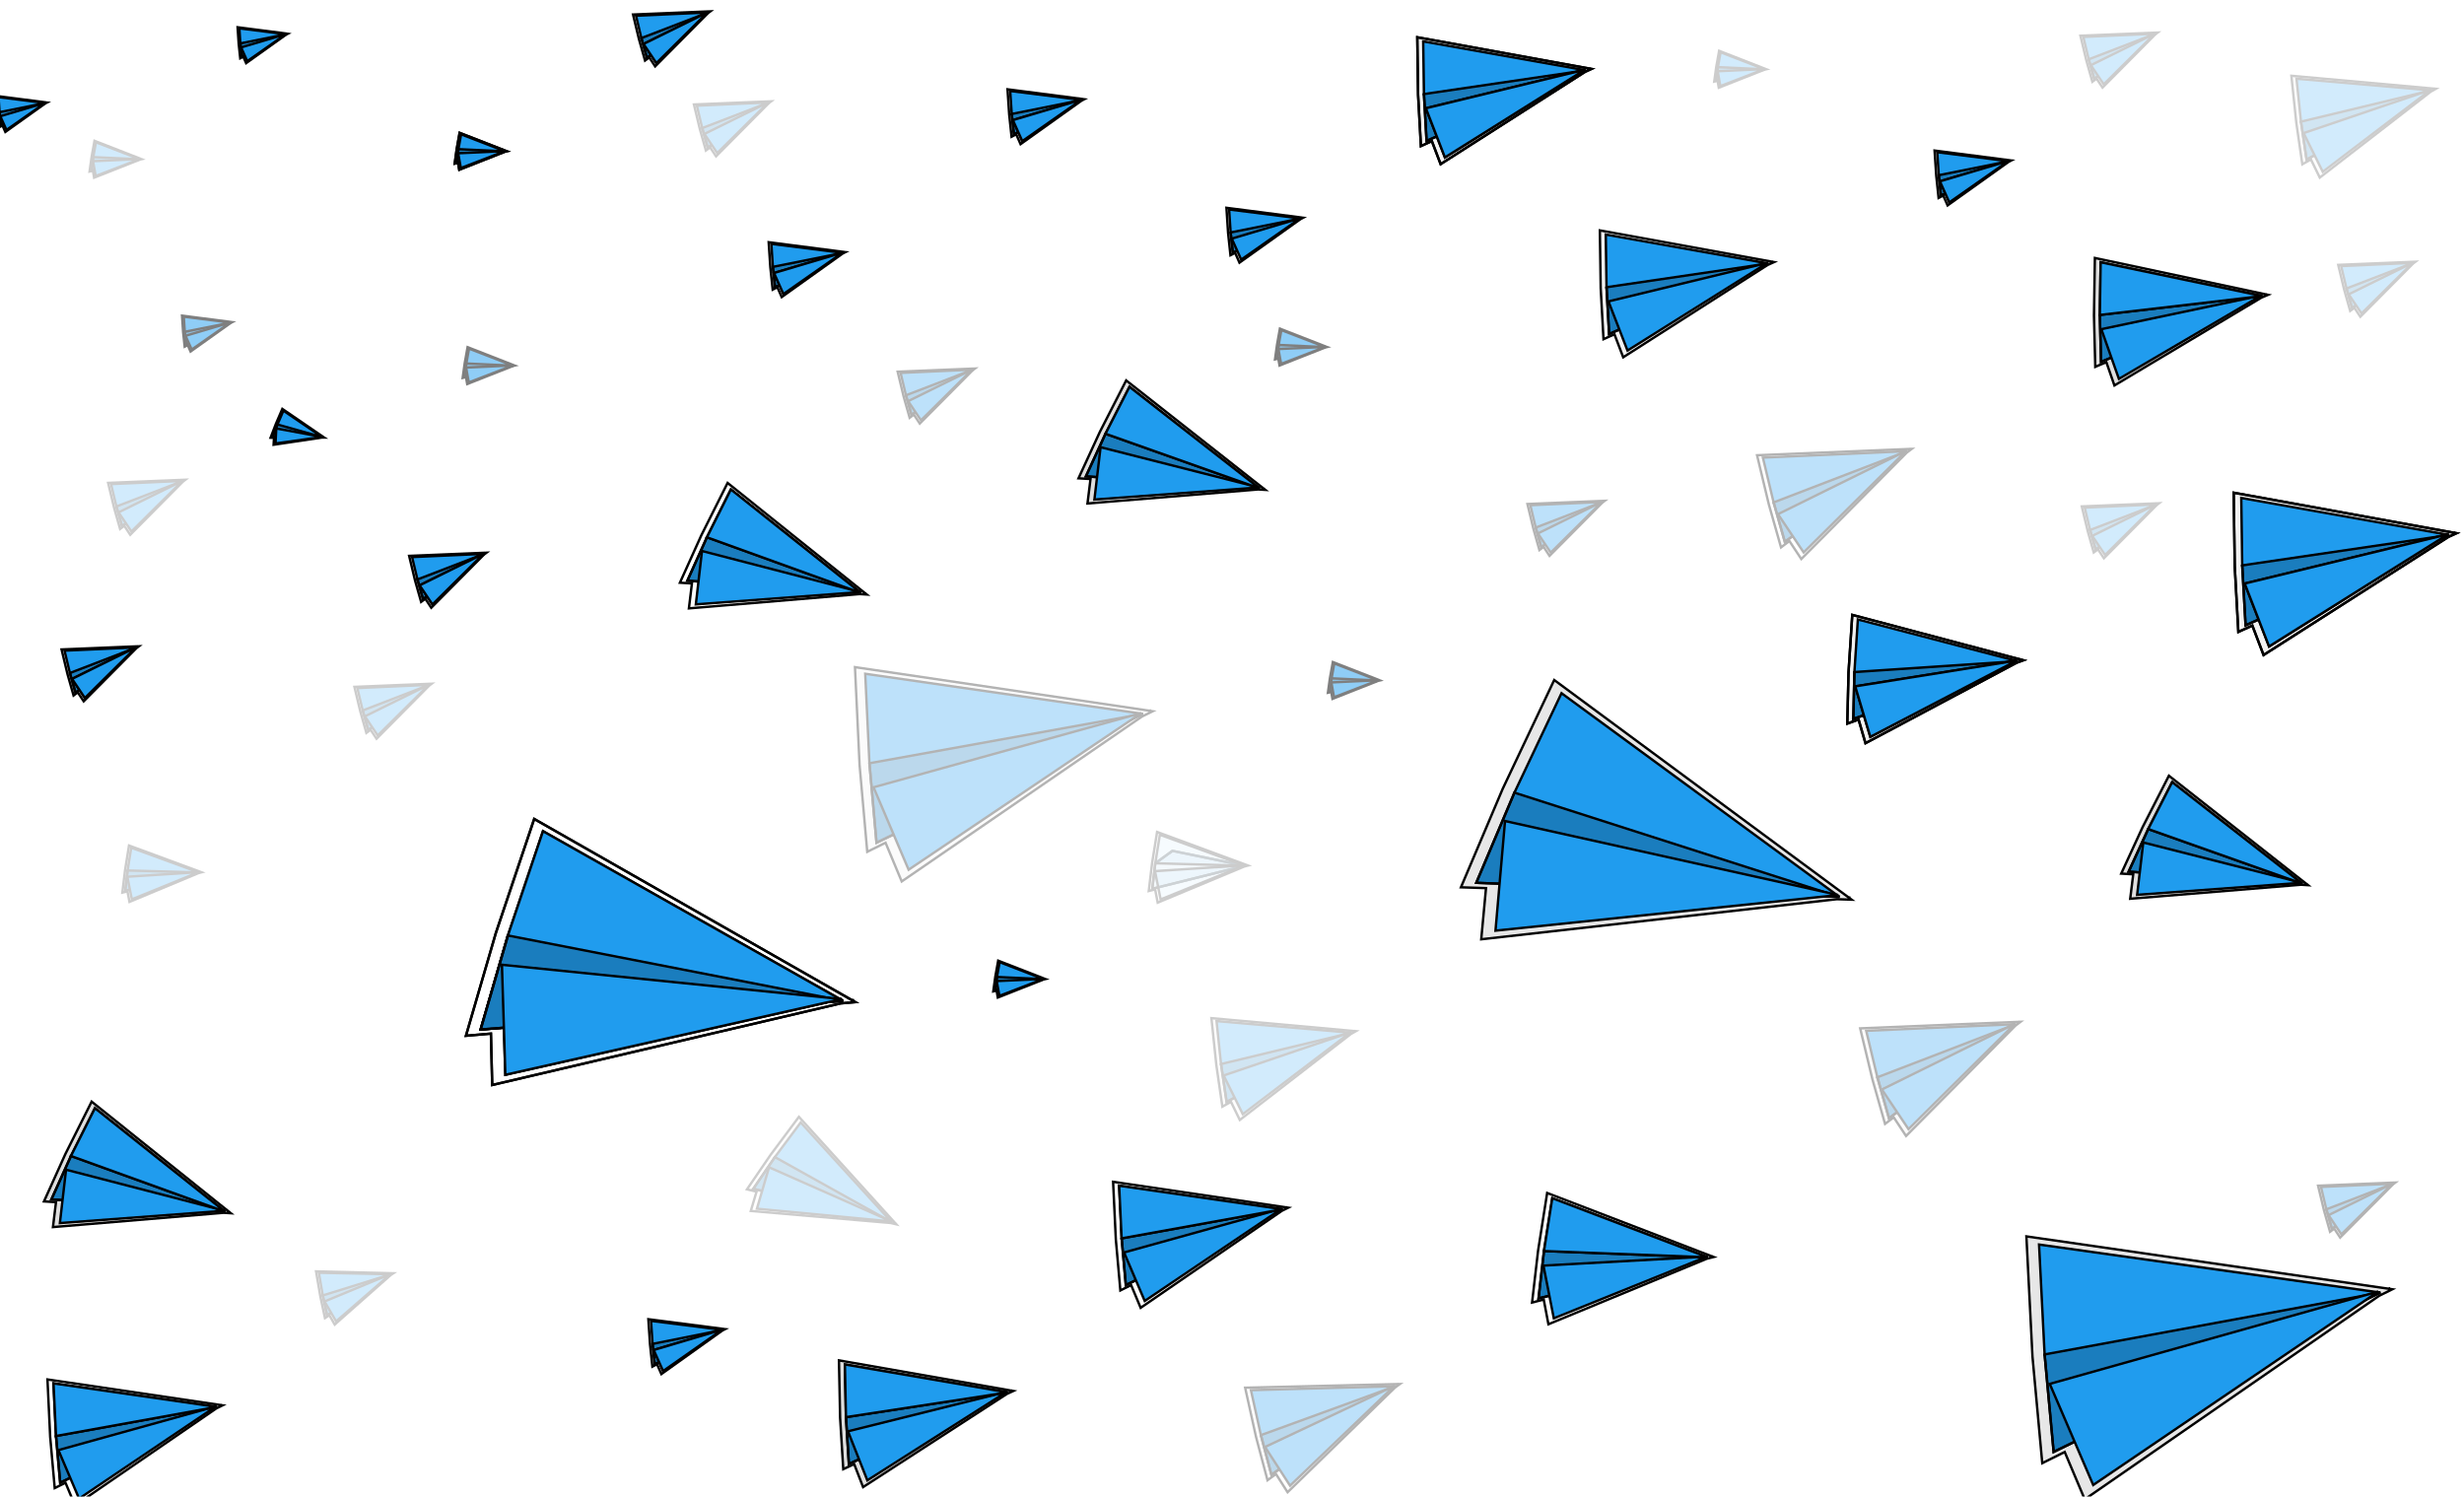 <svg width="1024" height="622" xmlns="http://www.w3.org/2000/svg" xmlns:xlink="http://www.w3.org/1999/xlink">
 <defs>
  <linearGradient y2="-0" x2="0.5" y1="1" x1="0.5" id="cb4c75d7-b8af-4b7c-b93c-0d81a615737d">
   <stop stop-opacity="0.25" stop-color="gray" offset="0"/>
   <stop stop-opacity="0.12" stop-color="gray" offset="0.54"/>
   <stop stop-opacity="0.1" stop-color="gray" offset="1"/>
  </linearGradient>
  <linearGradient xlink:href="#cb4c75d7-b8af-4b7c-b93c-0d81a615737d" gradientTransform="translate(-261.96 -454.67) rotate(-3.75)" y2="514.61" x2="370.41" y1="529.73" x1="370.41" id="7dbfc0ad-0edd-4962-ae53-3e10f8076a30"/>
  <linearGradient xlink:href="#cb4c75d7-b8af-4b7c-b93c-0d81a615737d" gradientTransform="translate(-261.96 -454.67) rotate(-3.75)" y2="492.63" x2="472.13" y1="507.75" x1="472.13" id="2e677a00-ad84-462f-a755-cc915391eaef"/>
  <linearGradient xlink:href="#cb4c75d7-b8af-4b7c-b93c-0d81a615737d" gradientTransform="translate(-332.83 -332.73) rotate(-13.48)" y2="494.63" x2="646.14" y1="517.73" x1="646.14" id="6fc9dfcb-959f-45f5-9e30-981ed1ece4ee"/>
  <linearGradient xlink:href="#cb4c75d7-b8af-4b7c-b93c-0d81a615737d" gradientTransform="translate(-117.85 -585.68) rotate(10.2)" y2="548.06" x2="557.24" y1="563.18" x1="557.24" id="39a84653-3cf1-4134-ab42-bf2b0e824fc4"/>
  <linearGradient xlink:href="#cb4c75d7-b8af-4b7c-b93c-0d81a615737d" gradientTransform="translate(-261.96 -454.67) rotate(-3.75)" y2="610.73" x2="441.24" y1="625.84" x1="441.24" id="7782327f-ae36-4a9a-b462-151375f444b6"/>
  <linearGradient xlink:href="#cb4c75d7-b8af-4b7c-b93c-0d81a615737d" gradientTransform="translate(-332.83 -332.73) rotate(-13.48)" y2="536.88" x2="662.02" y1="559.99" x1="662.02" id="8fce74bc-e786-4184-8196-133889bce917"/>
  <linearGradient xlink:href="#cb4c75d7-b8af-4b7c-b93c-0d81a615737d" gradientTransform="translate(-332.83 -332.73) rotate(-13.48)" y2="664.62" x2="718.48" y1="687.72" x1="718.48" id="ec4cef39-2f7d-4633-a76d-8aa6eb49d472"/>
  <linearGradient xlink:href="#cb4c75d7-b8af-4b7c-b93c-0d81a615737d" gradientTransform="translate(-332.83 -332.73) rotate(-13.48)" y2="779.08" x2="960.18" y1="802.18" x1="960.18" id="a0c3a354-3d2b-4575-9c71-49ce4224960a"/>
  <linearGradient xlink:href="#cb4c75d7-b8af-4b7c-b93c-0d81a615737d" gradientTransform="translate(-117.85 -585.68) rotate(10.2)" y2="635.14" x2="576.26" y1="650.26" x1="576.26" id="40fab73a-0f13-498f-8851-d851c09f96b3"/>
  <linearGradient xlink:href="#cb4c75d7-b8af-4b7c-b93c-0d81a615737d" gradientTransform="translate(-117.85 -585.68) rotate(10.2)" y2="700.26" x2="953.34" y1="715.38" x1="953.34" id="0d812ec4-18d3-4fc9-95b5-b567b3aa17d2"/>
  <linearGradient xlink:href="#cb4c75d7-b8af-4b7c-b93c-0d81a615737d" gradientTransform="translate(-117.85 -585.68) rotate(10.2)" y2="567.79" x2="907.15" y1="582.9" x1="907.15" id="c67bcd62-ea1d-4e84-87c1-af7379266e5a"/>
  <linearGradient xlink:href="#cb4c75d7-b8af-4b7c-b93c-0d81a615737d" gradientTransform="translate(-117.85 -585.68) rotate(10.2)" y2="421.82" x2="1066.36" y1="436.94" x1="1066.36" id="7fce4d5f-14d9-4f34-a1c1-b993bca17afd"/>
  <linearGradient xlink:href="#cb4c75d7-b8af-4b7c-b93c-0d81a615737d" gradientTransform="translate(-117.85 -585.68) rotate(10.2)" y2="578.18" x2="408.47" y1="593.3" x1="408.47" id="fb214ff2-ed96-4be0-880a-75de4a76f8f9"/>
  <linearGradient xlink:href="#cb4c75d7-b8af-4b7c-b93c-0d81a615737d" gradientTransform="translate(-261.96 -454.67) rotate(-3.75)" y2="539.31" x2="795.18" y1="562.41" x1="795.18" id="4d87164c-caac-4a77-9549-821d8d9bfaaa"/>
  <linearGradient xlink:href="#cb4c75d7-b8af-4b7c-b93c-0d81a615737d" gradientTransform="translate(218.15 -819.06) rotate(27.07)" y2="692.09" x2="818.98" y1="744.95" x1="818.98" id="468c021b-e5c9-4e7f-8066-86a3295c31c0"/>
  <linearGradient xlink:href="#cb4c75d7-b8af-4b7c-b93c-0d81a615737d" gradientTransform="matrix(0.9, 0.43, -0.43, 0.9, 289.5, -873.01)" y2="831.19" x2="1009.63" y1="941.57" x1="1009.63" id="2bba3003-1a7c-40bc-8007-601995116a1b"/>
  <linearGradient xlink:href="#cb4c75d7-b8af-4b7c-b93c-0d81a615737d" gradientTransform="matrix(1, -0.01, 0.01, 1, -233.9, -501.24)" y2="525.62" x2="983.97" y1="578.48" x1="983.97" id="7d984b9b-79bf-4ccd-9c01-273bb4695a47"/>
  <linearGradient xlink:href="#cb4c75d7-b8af-4b7c-b93c-0d81a615737d" gradientTransform="matrix(1, -0.01, 0.01, 1, -233.9, -501.24)" y2="606.97" x2="1058.69" y1="659.83" x1="1058.69" id="fce4593a-d20b-4d6c-94f1-f929bcf1e06a"/>
  <linearGradient xlink:href="#cb4c75d7-b8af-4b7c-b93c-0d81a615737d" gradientTransform="translate(-261.96 -454.67) rotate(-3.75)" y2="596.23" x2="691.97" y1="619.33" x1="691.97" id="e7fad314-c36a-43e5-85d6-709074a63ec6"/>
  <linearGradient xlink:href="#cb4c75d7-b8af-4b7c-b93c-0d81a615737d" gradientTransform="translate(-261.96 -454.67) rotate(-3.75)" y2="594.41" x2="882.74" y1="617.51" x1="882.74" id="40600300-78d0-490f-be9f-5cfbcdd9ea47"/>
 </defs>
 <title>news</title>
 <g>
  <title>background</title>
  <rect fill="none" id="canvas_background" height="624" width="1026" y="-1" x="-1"/>
 </g>
 <g>
  <title>Layer 1</title>
  <polygon stroke="null" id="svg_581" fill="url(#7dbfc0ad-0edd-4962-ae53-3e10f8076a30)" points="18.797,42.997 19.547,42.617 19.367,42.597 19.427,42.557 19.317,42.587 -1.323,39.917 -0.883,46.747 -0.233,52.807 1.037,52.157 2.217,54.837 18.797,42.997 "/>
  <polygon stroke="null" id="svg_582" fill="#209cee" points="-0.193,46.617 0.407,52.167 18.857,42.817 2.837,43.167 -0.193,46.617 "/>
  <polygon stroke="null" id="svg_583" opacity="0.2" points="-0.193,46.617 0.407,52.167 18.857,42.817 2.837,43.167 -0.193,46.617 "/>
  <polygon stroke="null" id="svg_584" fill="#209cee" points="-0.603,40.367 18.857,42.817 -0.193,46.617 -0.603,40.367 "/>
  <polygon stroke="null" id="svg_585" fill="#209cee" points="2.687,54.007 18.747,42.757 0.127,48.297 2.687,54.007 "/>
  <polygon stroke="null" id="svg_586" fill="url(#2e677a00-ad84-462f-a755-cc915391eaef)" points="118.867,14.407 119.617,14.027 119.437,13.997 119.497,13.957 119.387,13.997 98.737,11.327 99.187,18.157 99.837,24.217 101.107,23.567 102.287,26.247 118.867,14.407 "/>
  <polygon stroke="null" id="svg_587" fill="#209cee" points="99.877,18.027 100.477,23.577 118.927,14.227 102.907,14.577 99.877,18.027 "/>
  <polygon stroke="null" id="svg_588" opacity="0.2" points="99.877,18.027 100.477,23.577 118.927,14.227 102.907,14.577 99.877,18.027 "/>
  <polygon stroke="null" id="svg_589" fill="#209cee" points="99.467,11.777 118.927,14.227 99.877,18.027 99.467,11.777 "/>
  <polygon stroke="null" id="svg_590" fill="#209cee" points="102.757,25.417 118.817,14.167 100.197,19.697 102.757,25.417 "/>
  <g stroke="null" id="svg_596" opacity="0.5">
   <polygon stroke="null" id="svg_591" fill="url(#7782327f-ae36-4a9a-b462-151375f444b6)" points="95.777,134.277 96.517,133.887 96.347,133.867 96.397,133.827 96.287,133.857 75.647,131.187 76.097,138.027 76.747,144.077 78.017,143.427 79.187,146.107 95.777,134.277 "/>
   <polygon stroke="null" id="svg_592" fill="#209cee" points="76.787,137.897 77.387,143.437 95.837,134.087 79.817,134.437 76.787,137.897 "/>
   <polygon stroke="null" id="svg_593" opacity="0.2" points="76.787,137.897 77.387,143.437 95.837,134.087 79.817,134.437 76.787,137.897 "/>
   <polygon stroke="null" id="svg_594" fill="#209cee" points="76.377,131.637 95.837,134.087 76.787,137.897 76.377,131.637 "/>
   <polygon stroke="null" id="svg_595" fill="#209cee" points="79.667,145.277 95.727,134.027 77.107,139.567 79.667,145.277 "/>
  </g>
  <g stroke="null" id="svg_602" opacity="0.2">
   <polygon stroke="null" id="svg_597" fill="url(#8fce74bc-e786-4184-8196-133889bce917)" points="319.487,42.877 320.517,42.097 320.247,42.107 320.327,42.037 320.167,42.117 288.387,43.417 290.827,53.597 293.357,62.557 295.107,61.247 297.577,64.977 319.487,42.877 "/>
   <polygon stroke="null" id="svg_598" fill="#209cee" points="291.827,53.227 294.157,61.417 319.537,42.577 295.497,47.247 291.827,53.227 "/>
   <polygon stroke="null" id="svg_599" opacity="0.2" points="291.827,53.227 294.157,61.417 319.537,42.577 295.497,47.247 291.827,53.227 "/>
   <polygon stroke="null" id="svg_600" fill="#209cee" points="289.597,43.917 319.537,42.577 291.827,53.227 289.597,43.917 "/>
   <polygon stroke="null" id="svg_601" fill="#209cee" points="298.067,63.617 319.357,42.517 292.737,55.667 298.067,63.617 "/>
  </g>
  <g stroke="null" id="svg_608" opacity="0.3">
   <polygon stroke="null" id="svg_603" fill="url(#ec4cef39-2f7d-4633-a76d-8aa6eb49d472)" points="404.167,153.937 405.187,153.167 404.917,153.177 404.997,153.097 404.837,153.177 373.057,154.487 375.497,164.667 378.037,173.627 379.777,172.307 382.247,176.047 404.167,153.937 "/>
   <polygon stroke="null" id="svg_604" fill="#209cee" points="376.497,164.287 378.827,172.487 404.217,153.637 380.167,158.307 376.497,164.287 "/>
   <polygon stroke="null" id="svg_605" opacity="0.2" points="376.497,164.287 378.827,172.487 404.217,153.637 380.167,158.307 376.497,164.287 "/>
   <polygon stroke="null" id="svg_606" fill="#209cee" points="374.267,154.977 404.217,153.637 376.497,164.287 374.267,154.977 "/>
   <polygon stroke="null" id="svg_607" fill="#209cee" points="382.737,174.677 404.027,153.587 377.407,166.727 382.737,174.677 "/>
  </g>
  <g stroke="null" id="svg_614" opacity="0.3">
   <polygon stroke="null" id="svg_609" fill="url(#a0c3a354-3d2b-4575-9c71-49ce4224960a)" points="665.877,208.927 666.907,208.147 666.637,208.157 666.717,208.087 666.557,208.157 634.777,209.467 637.217,219.647 639.747,228.607 641.497,227.297 643.957,231.027 665.877,208.927 "/>
   <polygon stroke="null" id="svg_610" fill="#209cee" points="638.217,219.277 640.547,227.467 665.927,208.617 641.887,213.287 638.217,219.277 "/>
   <polygon stroke="null" id="svg_611" opacity="0.2" points="638.217,219.277 640.547,227.467 665.927,208.617 641.887,213.287 638.217,219.277 "/>
   <polygon stroke="null" id="svg_612" fill="#209cee" points="635.987,209.967 665.927,208.617 638.217,219.277 635.987,209.967 "/>
   <polygon stroke="null" id="svg_613" fill="#209cee" points="644.457,229.667 665.747,208.567 639.127,221.707 644.457,229.667 "/>
  </g>
  <g stroke="null" id="svg_620" opacity="0.5">
   <polygon stroke="null" id="svg_615" fill="url(#40fab73a-0f13-498f-8851-d851c09f96b3)" points="213.107,152.137 213.927,151.937 213.757,151.877 213.827,151.847 213.707,151.857 194.317,144.287 193.107,151.027 192.277,157.067 193.657,156.737 194.157,159.617 213.107,152.137 "/>
   <polygon stroke="null" id="svg_616" fill="#209cee" points="193.807,151.067 193.047,156.587 213.207,151.967 197.577,148.447 193.807,151.067 "/>
   <polygon stroke="null" id="svg_617" opacity="0.2" points="193.807,151.067 193.047,156.587 213.207,151.967 197.577,148.447 193.807,151.067 "/>
   <polygon stroke="null" id="svg_618" fill="#209cee" points="194.917,144.897 213.207,151.967 193.807,151.067 194.917,144.897 "/>
   <polygon stroke="null" id="svg_619" fill="#209cee" points="194.817,158.937 213.117,151.887 193.707,152.767 194.817,158.937 "/>
  </g>
  <g stroke="null" id="svg_626" opacity="0.5">
   <polygon stroke="null" id="svg_621" fill="url(#0d812ec4-18d3-4fc9-95b5-b567b3aa17d2)" points="572.687,282.987 573.507,282.797 573.347,282.727 573.407,282.707 573.287,282.707 553.907,275.147 552.687,281.887 551.857,287.917 553.247,287.587 553.747,290.477 572.687,282.987 "/>
   <polygon stroke="null" id="svg_622" fill="#209cee" points="553.387,281.927 552.637,287.447 572.797,282.827 557.157,279.307 553.387,281.927 "/>
   <polygon stroke="null" id="svg_623" opacity="0.2" points="553.387,281.927 552.637,287.447 572.797,282.827 557.157,279.307 553.387,281.927 "/>
   <polygon stroke="null" id="svg_624" fill="#209cee" points="554.497,275.757 572.797,282.827 553.387,281.927 554.497,275.757 "/>
   <polygon stroke="null" id="svg_625" fill="#209cee" points="554.397,289.787 572.697,282.737 553.297,283.627 554.397,289.787 "/>
  </g>
  <g stroke="null" id="svg_632" opacity="0.5">
   <polygon stroke="null" id="svg_627" fill="url(#c67bcd62-ea1d-4e84-87c1-af7379266e5a)" points="550.697,144.437 551.517,144.237 551.347,144.177 551.417,144.147 551.297,144.157 531.907,136.587 530.697,143.327 529.867,149.367 531.257,149.037 531.757,151.917 550.697,144.437 "/>
   <polygon stroke="null" id="svg_628" fill="#209cee" points="531.397,143.367 530.637,148.887 550.807,144.267 535.167,140.747 531.397,143.367 "/>
   <polygon stroke="null" id="svg_629" opacity="0.2" points="531.397,143.367 530.637,148.887 550.807,144.267 535.167,140.747 531.397,143.367 "/>
   <polygon stroke="null" id="svg_630" fill="#209cee" points="532.507,137.207 550.807,144.267 531.397,143.367 532.507,137.207 "/>
   <polygon stroke="null" id="svg_631" fill="#209cee" points="532.407,151.237 550.707,144.187 531.297,145.067 532.407,151.237 "/>
  </g>
  <g stroke="null" id="svg_638" opacity="0.2">
   <polygon stroke="null" id="svg_633" fill="url(#7fce4d5f-14d9-4f34-a1c1-b993bca17afd)" points="733.237,28.967 734.057,28.777 733.897,28.717 733.957,28.687 733.837,28.697 714.447,21.127 713.237,27.867 712.407,33.907 713.797,33.577 714.297,36.457 733.237,28.967 "/>
   <polygon stroke="null" id="svg_634" fill="#209cee" points="713.937,27.907 713.177,33.427 733.347,28.807 717.707,25.287 713.937,27.907 "/>
   <polygon stroke="null" id="svg_635" opacity="0.2" points="713.937,27.907 713.177,33.427 733.347,28.807 717.707,25.287 713.937,27.907 "/>
   <polygon stroke="null" id="svg_636" fill="#209cee" points="715.047,21.737 733.347,28.807 713.937,27.907 715.047,21.737 "/>
   <polygon stroke="null" id="svg_637" fill="#209cee" points="714.947,35.777 733.247,28.717 713.847,29.607 714.947,35.777 "/>
  </g>
  <g stroke="null" id="svg_644" opacity="0.2">
   <polygon stroke="null" id="svg_639" fill="url(#fb214ff2-ed96-4be0-880a-75de4a76f8f9)" points="58.057,66.357 58.877,66.167 58.707,66.097 58.777,66.077 58.657,66.077 39.267,58.517 38.057,65.257 37.217,71.287 38.617,70.957 39.107,73.847 58.057,66.357 "/>
   <polygon stroke="null" id="svg_640" fill="#209cee" points="38.757,65.297 37.997,70.817 58.157,66.197 42.527,62.677 38.757,65.297 "/>
   <polygon stroke="null" id="svg_641" opacity="0.2" points="38.757,65.297 37.997,70.817 58.157,66.197 42.527,62.677 38.757,65.297 "/>
   <polygon stroke="null" id="svg_642" fill="#209cee" points="39.867,59.127 58.157,66.197 38.757,65.297 39.867,59.127 "/>
   <polygon stroke="null" id="svg_643" fill="#209cee" points="39.767,73.157 58.067,66.107 38.657,66.997 39.767,73.157 "/>
  </g>
  <polygon stroke="null" id="svg_645" fill="url(#4d87164c-caac-4a77-9549-821d8d9bfaaa)" points="449.467,41.837 450.607,41.247 450.337,41.207 450.427,41.147 450.257,41.197 418.707,37.117 419.397,47.567 420.387,56.827 422.327,55.817 424.127,59.917 449.467,41.837 "/>
  <polygon stroke="null" id="svg_646" fill="#209cee" points="420.447,47.367 421.357,55.837 449.557,41.547 425.077,42.087 420.447,47.367 "/>
  <polygon stroke="null" id="svg_647" opacity="0.2" points="420.447,47.367 421.357,55.837 449.557,41.547 425.077,42.087 420.447,47.367 "/>
  <polygon stroke="null" id="svg_648" fill="#209cee" points="419.817,37.807 449.557,41.547 420.447,47.367 419.817,37.807 "/>
  <polygon stroke="null" id="svg_649" fill="#209cee" points="424.847,58.657 449.397,41.457 420.937,49.917 424.847,58.657 "/>
  <polygon stroke="null" id="svg_660" fill="url(#fce4593a-d20b-4d6c-94f1-f929bcf1e06a)" points="734.587,110.137 737.277,108.927 736.667,108.817 736.867,108.677 736.477,108.777 664.877,95.757 665.217,119.707 666.387,140.977 670.937,138.927 674.577,148.487 734.587,110.137 "/>
  <polygon stroke="null" id="svg_661" fill="#209cee" points="667.647,119.377 668.727,138.837 734.847,109.497 678.837,107.857 667.647,119.377 "/>
  <polygon stroke="null" id="svg_662" opacity="0.2" points="667.647,119.377 668.727,138.837 734.847,109.497 678.837,107.857 667.647,119.377 "/>
  <polygon stroke="null" id="svg_663" fill="#209cee" points="667.327,97.477 734.847,109.497 667.647,119.377 667.327,97.477 "/>
  <polygon stroke="null" id="svg_664" fill="#209cee" points="676.367,145.697 734.467,109.277 668.457,125.267 676.367,145.697 "/>
  <polygon stroke="null" id="svg_670" fill="url(#40600300-78d0-490f-be9f-5cfbcdd9ea47)" points="540.437,91.087 541.577,90.497 541.317,90.457 541.397,90.397 541.227,90.447 509.687,86.367 510.367,96.817 511.357,106.077 513.297,105.077 515.097,109.167 540.437,91.087 "/>
  <polygon stroke="null" id="svg_671" fill="#209cee" points="511.427,96.617 512.337,105.087 540.537,90.797 516.057,91.337 511.427,96.617 "/>
  <polygon stroke="null" id="svg_672" opacity="0.2" points="511.427,96.617 512.337,105.087 540.537,90.797 516.057,91.337 511.427,96.617 "/>
  <polygon stroke="null" id="svg_673" fill="#209cee" points="510.797,87.067 540.537,90.797 511.427,96.617 510.797,87.067 "/>
  <polygon stroke="null" id="svg_674" fill="#209cee" points="515.817,107.907 540.367,90.707 511.907,99.177 515.817,107.907 "/>
  <g stroke="null" id="svg_681">
   <polygon stroke="null" id="svg_675" fill="url(#468c021b-e5c9-4e7f-8066-86a3295c31c0)" points="522.917,203.427 525.857,203.607 525.367,203.227 525.617,203.207 525.217,203.107 468.017,158.117 457.117,179.437 448.207,198.797 453.197,199.097 451.937,209.257 522.917,203.427 "/>
   <polygon stroke="null" id="svg_676" fill="#209cee" points="459.417,180.277 451.287,197.987 523.447,202.977 474.707,175.337 459.417,180.277 "/>
   <polygon stroke="null" id="svg_677" opacity="0.2" points="459.417,180.277 451.287,197.987 523.447,202.977 474.707,175.337 459.417,180.277 "/>
   <polygon stroke="null" id="svg_678" fill="#209cee" points="469.387,160.777 523.447,202.977 459.417,180.277 469.387,160.777 "/>
   <polygon stroke="null" id="svg_679" fill="#209cee" points="454.817,207.627 523.217,202.607 457.377,185.867 454.817,207.627 "/>
   <polygon stroke="null" id="svg_680" fill="#209cee" points="469.387,160.777 523.447,202.977 459.417,180.277 469.387,160.777 "/>
  </g>
  <g stroke="null" id="svg_688">
   <polygon stroke="null" id="svg_682" fill="url(#468c021b-e5c9-4e7f-8066-86a3295c31c0)" points="357.276,246.909 360.216,247.092 359.726,246.705 359.976,246.684 359.576,246.582 302.376,200.713 291.476,222.449 282.566,242.188 287.556,242.494 286.296,252.853 357.276,246.909 "/>
   <polygon stroke="null" id="svg_683" fill="#209cee" points="293.776,223.306 285.646,241.362 357.806,246.45 309.066,218.269 293.776,223.306 "/>
   <polygon stroke="null" id="svg_684" opacity="0.2" points="293.776,223.306 285.646,241.362 357.806,246.45 309.066,218.269 293.776,223.306 "/>
   <polygon stroke="null" id="svg_685" fill="#209cee" points="303.746,203.425 357.806,246.45 293.776,223.306 303.746,203.425 "/>
   <polygon stroke="null" id="svg_686" fill="#209cee" points="289.176,251.191 357.576,246.073 291.736,229.005 289.176,251.191 "/>
   <polygon stroke="null" id="svg_687" fill="#209cee" points="303.746,203.425 357.806,246.45 293.776,223.306 303.746,203.425 "/>
  </g>
  <g stroke="null" id="svg_701" opacity="0.2">
   <polygon stroke="null" id="svg_696" fill="url(#8fce74bc-e786-4184-8196-133889bce917)" points="178.389,284.933 179.419,284.153 179.149,284.163 179.229,284.093 179.069,284.173 147.289,285.473 149.729,295.653 152.259,304.613 154.009,303.303 156.479,307.033 178.389,284.933 "/>
   <polygon stroke="null" id="svg_697" fill="#209cee" points="150.729,295.283 153.059,303.473 178.439,284.633 154.399,289.303 150.729,295.283 "/>
   <polygon stroke="null" id="svg_698" opacity="0.2" points="150.729,295.283 153.059,303.473 178.439,284.633 154.399,289.303 150.729,295.283 "/>
   <polygon stroke="null" id="svg_699" fill="#209cee" points="148.499,285.973 178.439,284.633 150.729,295.283 148.499,285.973 "/>
   <polygon stroke="null" id="svg_700" fill="#209cee" points="156.969,305.673 178.259,284.573 151.639,297.723 156.969,305.673 "/>
  </g>
  <g stroke="null" id="svg_707" opacity="0.2">
   <polygon stroke="null" id="svg_702" fill="url(#8fce74bc-e786-4184-8196-133889bce917)" points="76.029,200.159 77.059,199.379 76.789,199.389 76.869,199.319 76.709,199.399 44.929,200.699 47.369,210.879 49.899,219.839 51.649,218.529 54.119,222.259 76.029,200.159 "/>
   <polygon stroke="null" id="svg_703" fill="#209cee" points="48.369,210.509 50.699,218.699 76.079,199.859 52.039,204.529 48.369,210.509 "/>
   <polygon stroke="null" id="svg_704" opacity="0.2" points="48.369,210.509 50.699,218.699 76.079,199.859 52.039,204.529 48.369,210.509 "/>
   <polygon stroke="null" id="svg_705" fill="#209cee" points="46.139,201.199 76.079,199.859 48.369,210.509 46.139,201.199 "/>
   <polygon stroke="null" id="svg_706" fill="#209cee" points="54.609,220.899 75.899,199.799 49.279,212.949 54.609,220.899 "/>
  </g>
  <polygon stroke="null" id="svg_708" fill="#209cee" points="424.847,58.657 449.397,41.457 420.937,49.917 424.847,58.657 "/>
  <g stroke="null" id="svg_714">
   <polygon stroke="null" id="svg_709" fill="url(#39a84653-3cf1-4134-ab42-bf2b0e824fc4)" points="209.807,63.057 210.627,62.867 210.457,62.807 210.527,62.777 210.407,62.777 191.017,55.217 189.807,61.957 188.977,67.987 190.367,67.667 190.857,70.547 209.807,63.057 "/>
   <polygon stroke="null" id="svg_710" fill="#209cee" points="190.507,61.997 189.747,67.517 209.907,62.897 194.277,59.377 190.507,61.997 "/>
   <polygon stroke="null" id="svg_711" opacity="0.2" points="190.507,61.997 189.747,67.517 209.907,62.897 194.277,59.377 190.507,61.997 "/>
   <polygon stroke="null" id="svg_712" fill="#209cee" points="191.617,55.827 209.907,62.897 190.507,61.997 191.617,55.827 "/>
   <polygon stroke="null" id="svg_713" fill="#209cee" points="191.517,69.857 209.817,62.807 190.407,63.697 191.517,69.857 "/>
  </g>
  <g id="svg_720">
   <polygon stroke="null" id="svg_715" fill="url(#39a84653-3cf1-4134-ab42-bf2b0e824fc4)" points="209.807,63.057 210.627,62.867 210.457,62.807 210.527,62.777 210.407,62.777 191.017,55.217 189.807,61.957 188.977,67.987 190.367,67.667 190.857,70.547 209.807,63.057 "/>
   <polygon stroke="null" id="svg_716" fill="#209cee" points="190.507,61.997 189.747,67.517 209.907,62.897 194.277,59.377 190.507,61.997 "/>
   <polygon stroke="null" id="svg_717" opacity="0.2" points="190.507,61.997 189.747,67.517 209.907,62.897 194.277,59.377 190.507,61.997 "/>
   <polygon stroke="null" id="svg_718" fill="#209cee" points="191.617,55.827 209.907,62.897 190.507,61.997 191.617,55.827 "/>
   <polygon stroke="null" id="svg_719" fill="#209cee" points="191.517,69.857 209.817,62.807 190.407,63.697 191.517,69.857 "/>
  </g>
  <g transform="rotate(13.1 124.149,179.404) " stroke="null" id="svg_726">
   <polygon stroke="null" id="svg_721" fill="url(#39a84653-3cf1-4134-ab42-bf2b0e824fc4)" points="134.154,179.579 134.974,179.389 134.804,179.329 134.874,179.299 134.754,179.299 115.364,171.739 114.154,178.479 113.324,184.509 114.714,184.189 115.204,187.069 134.154,179.579 "/>
   <polygon stroke="null" id="svg_722" fill="#209cee" points="114.854,178.519 114.094,184.039 134.254,179.419 118.624,175.899 114.854,178.519 "/>
   <polygon stroke="null" id="svg_723" opacity="0.2" points="114.854,178.519 114.094,184.039 134.254,179.419 118.624,175.899 114.854,178.519 "/>
   <polygon stroke="null" id="svg_724" fill="#209cee" points="115.964,172.349 134.254,179.419 114.854,178.519 115.964,172.349 "/>
   <polygon stroke="null" id="svg_725" fill="#209cee" points="115.864,186.379 134.164,179.329 114.754,180.219 115.864,186.379 "/>
  </g>
  <g stroke="null" id="svg_732" opacity="0.2">
   <polygon transform="rotate(22.599 494.595,365.196) " opacity="0.2" stroke="null" id="svg_727" fill="url(#8fce74bc-e786-4184-8196-133889bce917)" points="513.441,351.871 514.732,350.893 514.394,350.906 514.494,350.818 514.294,350.918 474.457,352.548 477.516,365.309 480.687,376.54 482.881,374.898 485.977,379.574 513.441,351.871 "/>
   <polygon transform="rotate(22.599 496.745,364.041) " opacity="0.2" stroke="null" id="svg_728" fill="#209cee" points="479.378,365.583 482.299,375.849 514.113,352.233 483.978,358.087 479.378,365.583 "/>
   <polygon transform="rotate(22.599 496.745,364.041) " stroke="null" id="svg_729" opacity="0.04" points="479.378,365.583 482.299,375.849 514.113,352.233 483.978,358.087 479.378,365.583 "/>
   <polygon transform="rotate(22.599 497.428,358.765) " opacity="0.2" stroke="null" id="svg_730" fill="#209cee" points="478.663,353.769 516.193,352.09 481.458,365.44 478.663,353.769 "/>
   <polygon transform="rotate(22.599 496.652,365.455) " opacity="0.2" stroke="null" id="svg_731" fill="#209cee" points="486.649,378.679 513.337,352.23 479.968,368.714 486.649,378.679 "/>
  </g>
  <g id="svg_739">
   <polygon stroke="null" id="svg_733" fill="url(#6fc9dfcb-959f-45f5-9e30-981ed1ece4ee)" points="294.197,5.487 295.227,4.717 294.957,4.727 295.027,4.647 294.877,4.727 263.087,6.037 265.527,16.217 268.067,25.167 269.817,23.857 272.277,27.587 294.197,5.487 "/>
   <polygon stroke="null" id="svg_734" fill="#209cee" points="266.537,15.837 268.867,24.037 294.247,5.187 270.207,9.857 266.537,15.837 "/>
   <polygon stroke="null" id="svg_735" opacity="0.2" points="266.537,15.837 268.867,24.037 294.247,5.187 270.207,9.857 266.537,15.837 "/>
   <polygon stroke="null" id="svg_736" fill="#209cee" points="264.307,6.527 294.247,5.187 266.537,15.837 264.307,6.527 "/>
   <polygon stroke="null" id="svg_737" fill="#209cee" points="272.777,26.227 294.067,5.127 267.447,18.277 272.777,26.227 "/>
   <polygon stroke="null" id="svg_738" fill="#209cee" points="272.777,26.227 294.067,5.127 267.447,18.277 272.777,26.227 "/>
  </g>
  <g id="svg_746">
   <polygon stroke="null" id="svg_740" fill="url(#6fc9dfcb-959f-45f5-9e30-981ed1ece4ee)" points="56.698,269.374 57.728,268.604 57.458,268.614 57.528,268.534 57.378,268.614 25.588,269.924 28.028,280.104 30.568,289.054 32.318,287.744 34.778,291.474 56.698,269.374 "/>
   <polygon stroke="null" id="svg_741" fill="#209cee" points="29.038,279.724 31.368,287.924 56.748,269.074 32.708,273.744 29.038,279.724 "/>
   <polygon stroke="null" id="svg_742" opacity="0.2" points="29.038,279.724 31.368,287.924 56.748,269.074 32.708,273.744 29.038,279.724 "/>
   <polygon stroke="null" id="svg_743" fill="#209cee" points="26.808,270.414 56.748,269.074 29.038,279.724 26.808,270.414 "/>
   <polygon stroke="null" id="svg_744" fill="#209cee" points="35.278,290.114 56.568,269.014 29.948,282.164 35.278,290.114 "/>
   <polygon stroke="null" id="svg_745" fill="#209cee" points="35.278,290.114 56.568,269.014 29.948,282.164 35.278,290.114 "/>
  </g>
  <g id="svg_753">
   <polygon stroke="null" id="svg_747" fill="url(#6fc9dfcb-959f-45f5-9e30-981ed1ece4ee)" points="201.142,230.485 202.172,229.715 201.902,229.725 201.972,229.645 201.822,229.725 170.032,231.035 172.472,241.215 175.012,250.165 176.762,248.855 179.222,252.585 201.142,230.485 "/>
   <polygon stroke="null" id="svg_748" fill="#209cee" points="173.482,240.835 175.812,249.035 201.192,230.185 177.152,234.855 173.482,240.835 "/>
   <polygon stroke="null" id="svg_749" opacity="0.2" points="173.482,240.835 175.812,249.035 201.192,230.185 177.152,234.855 173.482,240.835 "/>
   <polygon stroke="null" id="svg_750" fill="#209cee" points="171.252,231.525 201.192,230.185 173.482,240.835 171.252,231.525 "/>
   <polygon stroke="null" id="svg_751" fill="#209cee" points="179.722,251.225 201.012,230.125 174.392,243.275 179.722,251.225 "/>
   <polygon stroke="null" id="svg_752" fill="#209cee" points="179.722,251.225 201.012,230.125 174.392,243.275 179.722,251.225 "/>
  </g>
  <g stroke="null" id="svg_1464">
   <polygon stroke="null" id="svg_1458" fill="url(#468c021b-e5c9-4e7f-8066-86a3295c31c0)" points="92.986,504.055 95.926,504.239 95.436,503.851 95.686,503.831 95.286,503.729 38.086,457.859 27.186,479.596 18.276,499.334 23.266,499.64 22.006,509.999 92.986,504.055 "/>
   <polygon stroke="null" id="svg_1459" fill="#209cee" points="29.486,480.452 21.356,498.509 93.516,503.596 44.776,475.416 29.486,480.452 "/>
   <polygon stroke="null" id="svg_1460" opacity="0.2" points="29.486,480.452 21.356,498.509 93.516,503.596 44.776,475.416 29.486,480.452 "/>
   <polygon stroke="null" id="svg_1461" fill="#209cee" points="39.456,460.571 93.516,503.596 29.486,480.452 39.456,460.571 "/>
   <polygon stroke="null" id="svg_1462" fill="#209cee" points="24.886,508.337 93.286,503.219 27.446,486.152 24.886,508.337 "/>
   <polygon stroke="null" id="svg_1463" fill="#209cee" points="39.456,460.571 93.516,503.596 29.486,480.452 39.456,460.571 "/>
  </g>
  <g transform="rotate(22.599 64.565,366.899) " stroke="null" id="svg_1470" opacity="0.2">
   <polygon stroke="null" id="svg_1465" fill="url(#8fce74bc-e786-4184-8196-133889bce917)" points="79.6,356.269 80.63,355.489 80.36,355.499 80.44,355.429 80.28,355.509 48.5,356.809 50.94,366.989 53.47,375.949 55.22,374.639 57.69,378.369 79.6,356.269 "/>
   <polygon stroke="null" id="svg_1466" fill="#209cee" points="51.94,366.619 54.27,374.809 79.65,355.969 55.61,360.639 51.94,366.619 "/>
   <polygon stroke="null" id="svg_1467" opacity="0.2" points="51.94,366.619 54.27,374.809 79.65,355.969 55.61,360.639 51.94,366.619 "/>
   <polygon stroke="null" id="svg_1468" fill="#209cee" points="49.71,357.309 79.65,355.969 51.94,366.619 49.71,357.309 "/>
   <polygon stroke="null" id="svg_1469" fill="#209cee" points="58.18,377.009 79.47,355.909 52.85,369.059 58.18,377.009 "/>
  </g>
  <g id="svg_1471">
   <polygon stroke="null" id="svg_650" fill="url(#2bba3003-1a7c-40bc-8007-601995116a1b)" points="763.367,373.727 769.517,373.927 768.477,373.157 768.977,373.097 768.147,372.917 645.907,282.627 624.507,327.827 607.137,368.787 617.557,369.117 615.577,390.387 763.367,373.727 "/>
   <polygon stroke="null" id="svg_651" fill="#209cee" points="629.367,329.437 613.507,366.917 764.447,372.767 660.957,318.147 629.367,329.437 "/>
   <polygon stroke="null" id="svg_652" opacity="0.2" points="629.367,329.437 613.507,366.917 764.447,372.767 660.957,318.147 629.367,329.437 "/>
   <polygon stroke="null" id="svg_653" fill="#209cee" points="648.937,288.097 764.447,372.767 629.367,329.437 648.937,288.097 "/>
   <polygon stroke="null" id="svg_654" fill="#209cee" points="621.497,386.807 763.937,371.997 625.467,341.237 621.497,386.807 "/>
  </g>
  <g transform="rotate(-6.754 270.464,388.888) " id="svg_1477">
   <polygon stroke="null" id="svg_1472" fill="url(#2bba3003-1a7c-40bc-8007-601995116a1b)" points="345.504,426.108 351.654,426.308 350.614,425.538 351.114,425.478 350.284,425.298 228.044,335.008 206.644,380.208 189.274,421.168 199.694,421.498 197.714,442.768 345.504,426.108 "/>
   <polygon stroke="null" id="svg_1473" fill="#209cee" points="211.504,381.818 195.644,419.298 346.584,425.148 243.094,370.528 211.504,381.818 "/>
   <polygon stroke="null" id="svg_1474" opacity="0.2" points="211.504,381.818 195.644,419.298 346.584,425.148 243.094,370.528 211.504,381.818 "/>
   <polygon stroke="null" id="svg_1475" fill="#209cee" points="231.074,340.478 346.584,425.148 211.504,381.818 231.074,340.478 "/>
   <polygon stroke="null" id="svg_1476" fill="#209cee" points="203.634,439.188 346.074,424.378 207.604,393.618 203.634,439.188 "/>
  </g>
  <g transform="rotate(-28.228 904.996,541.271) " id="svg_1483">
   <polygon stroke="null" id="svg_1478" fill="url(#2bba3003-1a7c-40bc-8007-601995116a1b)" points="980.036,578.491 986.186,578.691 985.146,577.921 985.646,577.861 984.816,577.681 862.576,487.391 841.176,532.591 823.806,573.551 834.226,573.881 832.246,595.151 980.036,578.491 "/>
   <polygon stroke="null" id="svg_1479" fill="#209cee" points="846.036,534.201 830.176,571.681 981.116,577.531 877.626,522.911 846.036,534.201 "/>
   <polygon stroke="null" id="svg_1480" opacity="0.2" points="846.036,534.201 830.176,571.681 981.116,577.531 877.626,522.911 846.036,534.201 "/>
   <polygon stroke="null" id="svg_1481" fill="#209cee" points="865.606,492.861 981.116,577.531 846.036,534.201 865.606,492.861 "/>
   <polygon stroke="null" id="svg_1482" fill="#209cee" points="838.166,591.571 980.606,576.761 842.136,546.001 838.166,591.571 "/>
  </g>
  <g transform="rotate(-6.754 270.464,388.888) " id="svg_1489">
   <polygon stroke="null" id="svg_1484" fill="url(#2bba3003-1a7c-40bc-8007-601995116a1b)" points="345.504,426.108 351.654,426.308 350.614,425.538 351.114,425.478 350.284,425.298 228.044,335.008 206.644,380.208 189.274,421.168 199.694,421.498 197.714,442.768 345.504,426.108 "/>
   <polygon stroke="null" id="svg_1485" fill="#209cee" points="211.504,381.818 195.644,419.298 346.584,425.148 243.094,370.528 211.504,381.818 "/>
   <polygon stroke="null" id="svg_1486" opacity="0.2" points="211.504,381.818 195.644,419.298 346.584,425.148 243.094,370.528 211.504,381.818 "/>
   <polygon stroke="null" id="svg_1487" fill="#209cee" points="231.074,340.478 346.584,425.148 211.504,381.818 231.074,340.478 "/>
   <polygon stroke="null" id="svg_1488" fill="#209cee" points="203.634,439.188 346.074,424.378 207.604,393.618 203.634,439.188 "/>
  </g>
  <g transform="rotate(-29.783 491.794,503.929) " stroke="null" id="svg_1496">
   <polygon stroke="null" id="svg_1490" fill="url(#468c021b-e5c9-4e7f-8066-86a3295c31c0)" points="527.679,523.669 530.619,523.849 530.129,523.469 530.379,523.449 529.979,523.349 472.779,478.359 461.879,499.679 452.969,519.039 457.959,519.339 456.699,529.499 527.679,523.669 "/>
   <polygon stroke="null" id="svg_1491" fill="#209cee" points="464.179,500.519 456.049,518.229 528.209,523.219 479.469,495.579 464.179,500.519 "/>
   <polygon stroke="null" id="svg_1492" opacity="0.2" points="464.179,500.519 456.049,518.229 528.209,523.219 479.469,495.579 464.179,500.519 "/>
   <polygon stroke="null" id="svg_1493" fill="#209cee" points="474.149,481.019 528.209,523.219 464.179,500.519 474.149,481.019 "/>
   <polygon stroke="null" id="svg_1494" fill="#209cee" points="459.579,527.869 527.979,522.849 462.139,506.109 459.579,527.869 "/>
   <polygon stroke="null" id="svg_1495" fill="#209cee" points="474.149,481.019 528.209,523.219 464.179,500.519 474.149,481.019 "/>
  </g>
  <g id="svg_1502">
   <polygon stroke="null" id="svg_1497" fill="url(#39a84653-3cf1-4134-ab42-bf2b0e824fc4)" points="433.619,407.109 434.439,406.919 434.269,406.859 434.339,406.829 434.219,406.829 414.829,399.269 413.619,406.009 412.789,412.039 414.179,411.719 414.669,414.599 433.619,407.109 "/>
   <polygon stroke="null" id="svg_1498" fill="#209cee" points="414.319,406.049 413.559,411.569 433.719,406.949 418.089,403.429 414.319,406.049 "/>
   <polygon stroke="null" id="svg_1499" opacity="0.2" points="414.319,406.049 413.559,411.569 433.719,406.949 418.089,403.429 414.319,406.049 "/>
   <polygon stroke="null" id="svg_1500" fill="#209cee" points="415.429,399.879 433.719,406.949 414.319,406.049 415.429,399.879 "/>
   <polygon stroke="null" id="svg_1501" fill="#209cee" points="415.329,413.909 433.629,406.859 414.219,407.749 415.329,413.909 "/>
  </g>
  <g transform="rotate(3.751 146.709,539.52) " stroke="null" id="svg_1508" opacity="0.2">
   <polygon stroke="null" id="svg_1503" fill="url(#8fce74bc-e786-4184-8196-133889bce917)" points="161.744,528.89 162.774,528.11 162.504,528.12 162.584,528.05 162.424,528.13 130.644,529.43 133.084,539.61 135.614,548.57 137.364,547.26 139.834,550.99 161.744,528.89 "/>
   <polygon stroke="null" id="svg_1504" fill="#209cee" points="134.084,539.24 136.414,547.43 161.794,528.59 137.754,533.26 134.084,539.24 "/>
   <polygon stroke="null" id="svg_1505" opacity="0.2" points="134.084,539.24 136.414,547.43 161.794,528.59 137.754,533.26 134.084,539.24 "/>
   <polygon stroke="null" id="svg_1506" fill="#209cee" points="131.854,529.93 161.794,528.59 134.084,539.24 131.854,529.93 "/>
   <polygon stroke="null" id="svg_1507" fill="#209cee" points="140.324,549.63 161.614,528.53 134.994,541.68 140.324,549.63 "/>
  </g>
  <g id="svg_1511">
   <polygon stroke="null" id="svg_665" fill="url(#e7fad314-c36a-43e5-85d6-709074a63ec6)" points="350.197,105.377 351.347,104.787 351.077,104.757 351.157,104.697 350.987,104.747 319.447,100.667 320.137,111.107 321.117,120.367 323.057,119.367 324.857,123.467 350.197,105.377 "/>
   <polygon stroke="null" id="svg_666" fill="#209cee" points="321.187,110.917 322.097,119.377 350.297,105.097 325.817,105.637 321.187,110.917 "/>
   <polygon stroke="null" id="svg_667" opacity="0.2" points="321.187,110.917 322.097,119.377 350.297,105.097 325.817,105.637 321.187,110.917 "/>
   <polygon stroke="null" id="svg_668" fill="#209cee" points="320.557,101.357 350.297,105.097 321.187,110.917 320.557,101.357 "/>
   <polygon stroke="null" id="svg_669" fill="#209cee" points="325.577,122.207 350.127,105.007 321.667,113.467 325.577,122.207 "/>
   <polygon stroke="null" id="svg_1509" fill="#209cee" points="325.577,122.207 350.127,105.007 321.667,113.467 325.577,122.207 "/>
  </g>
  <g id="svg_1518">
   <polygon stroke="null" id="svg_1512" fill="url(#e7fad314-c36a-43e5-85d6-709074a63ec6)" points="300.196,553.002 301.346,552.412 301.076,552.382 301.156,552.322 300.986,552.372 269.446,548.292 270.136,558.732 271.116,567.992 273.056,566.992 274.856,571.092 300.196,553.002 "/>
   <polygon stroke="null" id="svg_1513" fill="#209cee" points="271.186,558.542 272.096,567.002 300.296,552.722 275.816,553.262 271.186,558.542 "/>
   <polygon stroke="null" id="svg_1514" opacity="0.2" points="271.186,558.542 272.096,567.002 300.296,552.722 275.816,553.262 271.186,558.542 "/>
   <polygon stroke="null" id="svg_1515" fill="#209cee" points="270.556,548.982 300.296,552.722 271.186,558.542 270.556,548.982 "/>
   <polygon stroke="null" id="svg_1516" fill="#209cee" points="275.576,569.832 300.126,552.632 271.666,561.092 275.576,569.832 "/>
   <polygon stroke="null" id="svg_1517" fill="#209cee" points="275.576,569.832 300.126,552.632 271.666,561.092 275.576,569.832 "/>
  </g>
  <g stroke="null" id="svg_1524" opacity="0.3">
   <polygon stroke="null" id="svg_1519" fill="url(#ec4cef39-2f7d-4633-a76d-8aa6eb49d472)" points="792.437,188.111 794.478,186.571 793.938,186.591 794.098,186.43 793.778,186.591 730.204,189.211 735.085,209.575 740.167,227.499 743.647,224.859 748.588,232.34 792.437,188.111 "/>
   <polygon stroke="null" id="svg_1520" fill="#209cee" points="737.086,208.815 741.747,225.219 792.537,187.511 744.427,196.853 737.086,208.815 "/>
   <polygon stroke="null" id="svg_1521" opacity="0.2" points="737.086,208.815 741.747,225.219 792.537,187.511 744.427,196.853 737.086,208.815 "/>
   <polygon stroke="null" id="svg_1522" fill="#209cee" points="732.625,190.191 792.537,187.511 737.086,208.815 732.625,190.191 "/>
   <polygon stroke="null" id="svg_1523" fill="#209cee" points="749.569,229.599 792.157,187.411 738.906,213.696 749.569,229.599 "/>
  </g>
  <g stroke="null" id="svg_1530" opacity="0.3">
   <polygon stroke="null" id="svg_1525" fill="url(#ec4cef39-2f7d-4633-a76d-8aa6eb49d472)" points="837.601,426.272 839.716,424.674 839.156,424.695 839.322,424.529 838.99,424.695 773.062,427.413 778.124,448.531 783.393,467.119 787.003,464.381 792.127,472.139 837.601,426.272 "/>
   <polygon stroke="null" id="svg_1526" fill="#209cee" points="780.199,447.743 785.032,464.754 837.704,425.649 787.812,435.337 780.199,447.743 "/>
   <polygon stroke="null" id="svg_1527" opacity="0.2" points="780.199,447.743 785.032,464.754 837.704,425.649 787.812,435.337 780.199,447.743 "/>
   <polygon stroke="null" id="svg_1528" fill="#209cee" points="775.572,428.429 837.704,425.649 780.199,447.743 775.572,428.429 "/>
   <polygon stroke="null" id="svg_1529" fill="#209cee" points="793.144,469.297 837.31,425.545 782.086,452.805 793.144,469.297 "/>
  </g>
  <g stroke="null" transform="rotate(7.505 530.831,445.846) " id="svg_1536" opacity="0.2">
   <polygon stroke="null" id="svg_1531" fill="url(#8fce74bc-e786-4184-8196-133889bce917)" points="559.016,425.919 560.947,424.457 560.441,424.476 560.591,424.344 560.291,424.494 500.715,426.931 505.29,446.015 510.032,462.812 513.313,460.356 517.943,467.348 559.016,425.919 "/>
   <polygon stroke="null" id="svg_1532" fill="#209cee" points="507.164,445.321 511.532,460.675 559.11,425.357 514.044,434.111 507.164,445.321 "/>
   <polygon stroke="null" id="svg_1533" opacity="0.2" points="507.164,445.321 511.532,460.675 559.11,425.357 514.044,434.111 507.164,445.321 "/>
   <polygon stroke="null" id="svg_1534" fill="#209cee" points="502.984,427.869 559.11,425.357 507.164,445.321 502.984,427.869 "/>
   <polygon stroke="null" id="svg_1535" fill="#209cee" points="518.862,464.799 558.773,425.244 508.87,449.895 518.862,464.799 "/>
  </g>
  <g id="svg_1543">
   <polygon stroke="null" id="svg_1537" fill="url(#e7fad314-c36a-43e5-85d6-709074a63ec6)" points="834.727,67.281 835.877,66.691 835.607,66.661 835.687,66.601 835.517,66.651 803.977,62.571 804.667,73.011 805.647,82.271 807.587,81.271 809.387,85.371 834.727,67.281 "/>
   <polygon stroke="null" id="svg_1538" fill="#209cee" points="805.717,72.821 806.627,81.281 834.827,67.001 810.347,67.541 805.717,72.821 "/>
   <polygon stroke="null" id="svg_1539" opacity="0.2" points="805.717,72.821 806.627,81.281 834.827,67.001 810.347,67.541 805.717,72.821 "/>
   <polygon stroke="null" id="svg_1540" fill="#209cee" points="805.087,63.261 834.827,67.001 805.717,72.821 805.087,63.261 "/>
   <polygon stroke="null" id="svg_1541" fill="#209cee" points="810.107,84.111 834.657,66.911 806.197,75.371 810.107,84.111 "/>
   <polygon stroke="null" id="svg_1542" fill="#209cee" points="810.107,84.111 834.657,66.911 806.197,75.371 810.107,84.111 "/>
  </g>
  <g transform="rotate(-26.165 898.942,121.781) " stroke="null" id="svg_1550">
   <polygon stroke="null" id="svg_1544" fill="url(#468c021b-e5c9-4e7f-8066-86a3295c31c0)" points="934.827,141.521 937.767,141.701 937.277,141.321 937.527,141.301 937.127,141.201 879.927,96.211 869.027,117.531 860.117,136.891 865.107,137.191 863.847,147.351 934.827,141.521 "/>
   <polygon stroke="null" id="svg_1545" fill="#209cee" points="871.327,118.371 863.197,136.081 935.357,141.071 886.617,113.431 871.327,118.371 "/>
   <polygon stroke="null" id="svg_1546" opacity="0.2" points="871.327,118.371 863.197,136.081 935.357,141.071 886.617,113.431 871.327,118.371 "/>
   <polygon stroke="null" id="svg_1547" fill="#209cee" points="881.297,98.871 935.357,141.071 871.327,118.371 881.297,98.871 "/>
   <polygon stroke="null" id="svg_1548" fill="#209cee" points="866.727,145.721 935.127,140.701 869.287,123.961 866.727,145.721 "/>
   <polygon stroke="null" id="svg_1549" fill="#209cee" points="881.297,98.871 935.357,141.071 871.327,118.371 881.297,98.871 "/>
  </g>
  <g transform="rotate(-17.689 669.015,514.882) " stroke="null" id="svg_1557">
   <polygon stroke="null" id="svg_1551" fill="url(#468c021b-e5c9-4e7f-8066-86a3295c31c0)" points="704.9,535.008 707.84,535.191 707.349,534.804 707.599,534.783 707.199,534.682 649.999,488.812 639.099,510.549 630.189,530.287 635.179,530.593 633.919,540.952 704.9,535.008 "/>
   <polygon stroke="null" id="svg_1552" fill="#209cee" points="641.4,511.405 633.27,529.461 705.429,534.549 656.689,506.368 641.4,511.405 "/>
   <polygon stroke="null" id="svg_1553" opacity="0.2" points="641.4,511.405 633.27,529.461 705.429,534.549 656.689,506.368 641.4,511.405 "/>
   <polygon stroke="null" id="svg_1554" fill="#209cee" points="651.369,491.524 705.429,534.549 641.4,511.405 651.369,491.524 "/>
   <polygon stroke="null" id="svg_1555" fill="#209cee" points="636.799,539.29 705.199,534.172 639.359,517.104 636.799,539.29 "/>
   <polygon stroke="null" id="svg_1556" fill="#209cee" points="651.369,491.524 705.429,534.549 641.4,511.405 651.369,491.524 "/>
  </g>
  <g stroke="null" id="svg_1563" opacity="0.3">
   <polygon stroke="null" id="svg_1558" fill="url(#a0c3a354-3d2b-4575-9c71-49ce4224960a)" points="994.453,492.264 995.483,491.484 995.213,491.494 995.293,491.424 995.133,491.494 963.353,492.804 965.793,502.984 968.323,511.944 970.073,510.634 972.533,514.364 994.453,492.264 "/>
   <polygon stroke="null" id="svg_1559" fill="#209cee" points="966.793,502.614 969.123,510.804 994.503,491.954 970.463,496.624 966.793,502.614 "/>
   <polygon stroke="null" id="svg_1560" opacity="0.2" points="966.793,502.614 969.123,510.804 994.503,491.954 970.463,496.624 966.793,502.614 "/>
   <polygon stroke="null" id="svg_1561" fill="#209cee" points="964.563,493.304 994.503,491.954 966.793,502.614 964.563,493.304 "/>
   <polygon stroke="null" id="svg_1562" fill="#209cee" points="973.033,513.004 994.323,491.904 967.703,505.044 973.033,513.004 "/>
  </g>
  <g stroke="null" id="svg_1570">
   <polygon stroke="null" id="svg_1564" fill="url(#468c021b-e5c9-4e7f-8066-86a3295c31c0)" points="956.256,367.715 959.196,367.895 958.706,367.515 958.956,367.495 958.556,367.395 901.356,322.405 890.456,343.725 881.546,363.085 886.536,363.385 885.276,373.545 956.256,367.715 "/>
   <polygon stroke="null" id="svg_1565" fill="#209cee" points="892.756,344.565 884.626,362.275 956.786,367.265 908.046,339.625 892.756,344.565 "/>
   <polygon stroke="null" id="svg_1566" opacity="0.2" points="892.756,344.565 884.626,362.275 956.786,367.265 908.046,339.625 892.756,344.565 "/>
   <polygon stroke="null" id="svg_1567" fill="#209cee" points="902.726,325.065 956.786,367.265 892.756,344.565 902.726,325.065 "/>
   <polygon stroke="null" id="svg_1568" fill="#209cee" points="888.156,371.915 956.556,366.895 890.716,350.155 888.156,371.915 "/>
   <polygon stroke="null" id="svg_1569" fill="#209cee" points="902.726,325.065 956.786,367.265 892.756,344.565 902.726,325.065 "/>
  </g>
  <g id="svg_1573">
   <polygon stroke="null" id="svg_655" fill="url(#7d984b9b-79bf-4ccd-9c01-273bb4695a47)" points="658.717,29.867 661.397,28.647 660.787,28.537 660.997,28.407 660.597,28.507 588.997,15.487 589.337,39.437 590.507,60.707 595.057,58.647 598.697,68.217 658.717,29.867 "/>
   <polygon stroke="null" id="svg_656" fill="#209cee" points="591.767,39.097 592.857,58.557 658.977,29.217 602.967,27.577 591.767,39.097 "/>
   <polygon stroke="null" id="svg_657" opacity="0.2" points="591.767,39.097 592.857,58.557 658.977,29.217 602.967,27.577 591.767,39.097 "/>
   <polygon stroke="null" id="svg_658" fill="#209cee" points="591.457,17.197 658.977,29.217 591.767,39.097 591.457,17.197 "/>
   <polygon stroke="null" id="svg_659" fill="#209cee" points="600.487,65.427 658.597,28.997 592.577,44.997 600.487,65.427 "/>
   <polygon stroke="null" id="svg_1571" fill="#209cee" points="600.487,65.427 658.597,28.997 592.577,44.997 600.487,65.427 "/>
   <polygon stroke="null" id="svg_1572" fill="url(#7d984b9b-79bf-4ccd-9c01-273bb4695a47)" points="658.717,29.867 661.397,28.647 660.787,28.537 660.997,28.407 660.597,28.507 588.997,15.487 589.337,39.437 590.507,60.707 595.057,58.647 598.697,68.217 658.717,29.867 "/>
  </g>
  <g stroke="null" id="svg_1581">
   <polygon stroke="null" id="svg_1574" fill="url(#7d984b9b-79bf-4ccd-9c01-273bb4695a47)" points="1017.496,223.175 1020.925,221.614 1020.145,221.473 1020.414,221.307 1019.902,221.435 928.287,204.775 928.722,235.42 930.219,262.636 936.041,260 940.699,272.245 1017.496,223.175 "/>
   <polygon stroke="null" id="svg_1575" fill="#209cee" points="931.831,234.985 933.226,259.885 1017.829,222.343 946.162,220.245 931.831,234.985 "/>
   <polygon stroke="null" id="svg_1576" opacity="0.2" points="931.831,234.985 933.226,259.885 1017.829,222.343 946.162,220.245 931.831,234.985 "/>
   <polygon stroke="null" id="svg_1577" fill="#209cee" points="931.435,206.963 1017.829,222.343 931.831,234.985 931.435,206.963 "/>
   <polygon stroke="null" id="svg_1578" fill="#209cee" points="942.989,268.675 1017.343,222.062 932.868,242.534 942.989,268.675 "/>
   <polygon stroke="null" id="svg_1579" fill="#209cee" points="942.989,268.675 1017.343,222.062 932.868,242.534 942.989,268.675 "/>
   <polygon stroke="null" id="svg_1580" fill="url(#7d984b9b-79bf-4ccd-9c01-273bb4695a47)" points="1017.496,223.175 1020.925,221.614 1020.145,221.473 1020.414,221.307 1019.902,221.435 928.287,204.775 928.722,235.42 930.219,262.636 936.041,260 940.699,272.245 1017.496,223.175 "/>
  </g>
  <g transform="rotate(4.548 803.771,284.712) " id="svg_1589">
   <polygon stroke="null" id="svg_1582" fill="url(#7d984b9b-79bf-4ccd-9c01-273bb4695a47)" points="837.291,272.727 839.971,271.507 839.361,271.397 839.571,271.267 839.171,271.367 767.571,258.347 767.911,282.297 769.08,303.567 773.631,301.507 777.271,311.077 837.291,272.727 "/>
   <polygon stroke="null" id="svg_1583" fill="#209cee" points="770.341,281.957 771.431,301.417 837.551,272.077 781.541,270.437 770.341,281.957 "/>
   <polygon stroke="null" id="svg_1584" opacity="0.2" points="770.341,281.957 771.431,301.417 837.551,272.077 781.541,270.437 770.341,281.957 "/>
   <polygon stroke="null" id="svg_1585" fill="#209cee" points="770.031,260.057 837.551,272.077 770.341,281.957 770.031,260.057 "/>
   <polygon stroke="null" id="svg_1586" fill="#209cee" points="779.061,308.287 837.171,271.857 771.151,287.857 779.061,308.287 "/>
   <polygon stroke="null" id="svg_1587" fill="#209cee" points="779.061,308.287 837.171,271.857 771.151,287.857 779.061,308.287 "/>
   <polygon stroke="null" id="svg_1588" fill="url(#7d984b9b-79bf-4ccd-9c01-273bb4695a47)" points="837.291,272.727 839.971,271.507 839.361,271.397 839.571,271.267 839.171,271.367 767.571,258.347 767.911,282.297 769.08,303.567 773.631,301.507 777.271,311.077 837.291,272.727 "/>
  </g>
  <g stroke="null" id="svg_1595" opacity="0.2">
   <polygon stroke="null" id="svg_1590" fill="url(#8fce74bc-e786-4184-8196-133889bce917)" points="896.256,209.932 897.286,209.152 897.016,209.162 897.096,209.092 896.936,209.172 865.156,210.472 867.596,220.652 870.126,229.612 871.876,228.302 874.346,232.032 896.256,209.932 "/>
   <polygon stroke="null" id="svg_1591" fill="#209cee" points="868.596,220.282 870.926,228.472 896.306,209.632 872.266,214.302 868.596,220.282 "/>
   <polygon stroke="null" id="svg_1592" opacity="0.2" points="868.596,220.282 870.926,228.472 896.306,209.632 872.266,214.302 868.596,220.282 "/>
   <polygon stroke="null" id="svg_1593" fill="#209cee" points="866.366,210.972 896.306,209.632 868.596,220.282 866.366,210.972 "/>
   <polygon stroke="null" id="svg_1594" fill="#209cee" points="874.836,230.672 896.126,209.572 869.506,222.722 874.836,230.672 "/>
  </g>
  <g stroke="null" id="svg_1601" opacity="0.2">
   <polygon stroke="null" id="svg_1596" fill="url(#8fce74bc-e786-4184-8196-133889bce917)" points="895.685,14.305 896.715,13.525 896.445,13.535 896.525,13.465 896.365,13.545 864.585,14.845 867.025,25.025 869.555,33.985 871.305,32.675 873.775,36.405 895.685,14.305 "/>
   <polygon stroke="null" id="svg_1597" fill="#209cee" points="868.025,24.655 870.355,32.845 895.735,14.005 871.695,18.675 868.025,24.655 "/>
   <polygon stroke="null" id="svg_1598" opacity="0.2" points="868.025,24.655 870.355,32.845 895.735,14.005 871.695,18.675 868.025,24.655 "/>
   <polygon stroke="null" id="svg_1599" fill="#209cee" points="865.795,15.345 895.735,14.005 868.025,24.655 865.795,15.345 "/>
   <polygon stroke="null" id="svg_1600" fill="#209cee" points="874.265,35.045 895.555,13.945 868.935,27.095 874.265,35.045 "/>
  </g>
  <g stroke="null" id="svg_1607" opacity="0.2">
   <polygon stroke="null" id="svg_1602" fill="url(#8fce74bc-e786-4184-8196-133889bce917)" points="1002.829,109.544 1003.859,108.764 1003.589,108.774 1003.669,108.704 1003.509,108.784 971.729,110.084 974.169,120.264 976.699,129.224 978.449,127.914 980.919,131.644 1002.829,109.544 "/>
   <polygon stroke="null" id="svg_1603" fill="#209cee" points="975.169,119.894 977.499,128.084 1002.879,109.244 978.839,113.914 975.169,119.894 "/>
   <polygon stroke="null" id="svg_1604" opacity="0.2" points="975.169,119.894 977.499,128.084 1002.879,109.244 978.839,113.914 975.169,119.894 "/>
   <polygon stroke="null" id="svg_1605" fill="#209cee" points="972.939,110.584 1002.879,109.244 975.169,119.894 972.939,110.584 "/>
   <polygon stroke="null" id="svg_1606" fill="#209cee" points="981.409,130.284 1002.699,109.184 976.079,122.334 981.409,130.284 "/>
  </g>
  <g stroke="null" transform="rotate(7.505 979.647,54.174) " id="svg_1613" opacity="0.2">
   <polygon stroke="null" id="svg_1608" fill="url(#8fce74bc-e786-4184-8196-133889bce917)" points="1007.832,34.247 1009.763,32.785 1009.257,32.804 1009.407,32.672 1009.107,32.822 949.531,35.259 954.105,54.343 958.848,71.14 962.129,68.684 966.759,75.676 1007.832,34.247 "/>
   <polygon stroke="null" id="svg_1609" fill="#209cee" points="955.98,53.649 960.348,69.003 1007.926,33.685 962.86,42.439 955.98,53.649 "/>
   <polygon stroke="null" id="svg_1610" opacity="0.2" points="955.98,53.649 960.348,69.003 1007.926,33.685 962.86,42.439 955.98,53.649 "/>
   <polygon stroke="null" id="svg_1611" fill="#209cee" points="951.799,36.197 1007.926,33.685 955.98,53.649 951.799,36.197 "/>
   <polygon stroke="null" id="svg_1612" fill="#209cee" points="967.677,73.127 1007.588,33.572 957.686,58.223 967.677,73.127 "/>
  </g>
  <g transform="rotate(-29.783 48.93,586.073) " stroke="null" id="svg_1620">
   <polygon stroke="null" id="svg_1614" fill="url(#468c021b-e5c9-4e7f-8066-86a3295c31c0)" points="84.815,605.813 87.755,605.993 87.265,605.613 87.515,605.593 87.115,605.493 29.915,560.503 19.015,581.823 10.105,601.183 15.095,601.483 13.835,611.643 84.815,605.813 "/>
   <polygon stroke="null" id="svg_1615" fill="#209cee" points="21.315,582.663 13.185,600.373 85.345,605.363 36.605,577.723 21.315,582.663 "/>
   <polygon stroke="null" id="svg_1616" opacity="0.2" points="21.315,582.663 13.185,600.373 85.345,605.363 36.605,577.723 21.315,582.663 "/>
   <polygon stroke="null" id="svg_1617" fill="#209cee" points="31.285,563.163 85.345,605.363 21.315,582.663 31.285,563.163 "/>
   <polygon stroke="null" id="svg_1618" fill="#209cee" points="16.715,610.013 85.115,604.993 19.275,588.253 16.715,610.013 "/>
   <polygon stroke="null" id="svg_1619" fill="#209cee" points="31.285,563.163 85.345,605.363 21.315,582.663 31.285,563.163 "/>
  </g>
  <g stroke="null" transform="rotate(50.167 336.781,499.418) " id="svg_1626" opacity="0.2">
   <polygon stroke="null" id="svg_1621" fill="url(#8fce74bc-e786-4184-8196-133889bce917)" points="364.966,479.491 366.897,478.029 366.391,478.048 366.541,477.917 366.241,478.066 306.665,480.503 311.239,499.587 315.982,516.384 319.263,513.928 323.893,520.92 364.966,479.491 "/>
   <polygon stroke="null" id="svg_1622" fill="#209cee" points="313.114,498.894 317.482,514.247 365.06,478.929 319.994,487.683 313.114,498.894 "/>
   <polygon stroke="null" id="svg_1623" opacity="0.2" points="313.114,498.894 317.482,514.247 365.06,478.929 319.994,487.683 313.114,498.894 "/>
   <polygon stroke="null" id="svg_1624" fill="#209cee" points="308.934,481.441 365.06,478.929 313.114,498.894 308.934,481.441 "/>
   <polygon stroke="null" id="svg_1625" fill="#209cee" points="324.812,518.371 364.722,478.816 314.82,503.468 324.812,518.371 "/>
  </g>
  <g stroke="null" transform="rotate(-28.235 377.506,578.93) " id="svg_1633">
   <polygon stroke="null" id="svg_1627" fill="url(#468c021b-e5c9-4e7f-8066-86a3295c31c0)" points="413.391,598.67 416.331,598.85 415.841,598.47 416.091,598.45 415.691,598.35 358.491,553.36 347.591,574.68 338.681,594.04 343.671,594.34 342.411,604.5 413.391,598.67 "/>
   <polygon stroke="null" id="svg_1628" fill="#209cee" points="349.891,575.52 341.761,593.23 413.921,598.22 365.181,570.58 349.891,575.52 "/>
   <polygon stroke="null" id="svg_1629" opacity="0.2" points="349.891,575.52 341.761,593.23 413.921,598.22 365.181,570.58 349.891,575.52 "/>
   <polygon stroke="null" id="svg_1630" fill="#209cee" points="359.861,556.02 413.921,598.22 349.891,575.52 359.861,556.02 "/>
   <polygon stroke="null" id="svg_1631" fill="#209cee" points="345.291,602.87 413.691,597.85 347.851,581.11 345.291,602.87 "/>
   <polygon stroke="null" id="svg_1632" fill="#209cee" points="359.861,556.02 413.921,598.22 349.891,575.52 359.861,556.02 "/>
  </g>
  <g transform="rotate(0.994 549.243,597.486) " stroke="null" id="svg_1639" opacity="0.3">
   <polygon stroke="null" id="svg_1634" fill="url(#ec4cef39-2f7d-4633-a76d-8aa6eb49d472)" points="579.339,576.211 581.38,574.671 580.84,574.691 580.999,574.531 580.679,574.691 517.106,577.312 521.987,597.676 527.068,615.6 530.549,612.959 535.49,620.441 579.339,576.211 "/>
   <polygon stroke="null" id="svg_1635" fill="#209cee" points="523.988,596.916 528.649,613.319 579.439,575.611 531.329,584.953 523.988,596.916 "/>
   <polygon stroke="null" id="svg_1636" opacity="0.2" points="523.988,596.916 528.649,613.319 579.439,575.611 531.329,584.953 523.988,596.916 "/>
   <polygon stroke="null" id="svg_1637" fill="#209cee" points="519.527,578.292 579.439,575.611 523.988,596.916 519.527,578.292 "/>
   <polygon stroke="null" id="svg_1638" fill="#209cee" points="536.47,617.7 579.059,575.511 525.808,601.797 536.47,617.7 "/>
  </g>
  <g transform="rotate(10.781 409.36,327.499) " stroke="null" id="svg_1645" opacity="0.3">
   <polygon stroke="null" id="svg_1640" fill="url(#ec4cef39-2f7d-4633-a76d-8aa6eb49d472)" points="467.886,286.128 471.854,283.133 470.804,283.172 471.115,282.86 470.493,283.172 346.866,288.268 356.358,327.869 366.238,362.724 373.007,357.589 382.616,372.138 467.886,286.128 "/>
   <polygon stroke="null" id="svg_1641" fill="#209cee" points="360.248,326.391 369.312,358.289 468.081,284.961 374.524,303.128 360.248,326.391 "/>
   <polygon stroke="null" id="svg_1642" opacity="0.2" points="360.248,326.391 369.312,358.289 468.081,284.961 374.524,303.128 360.248,326.391 "/>
   <polygon stroke="null" id="svg_1643" fill="#209cee" points="351.573,290.174 468.081,284.961 360.248,326.391 351.573,290.174 "/>
   <polygon stroke="null" id="svg_1644" fill="#209cee" points="384.522,366.808 467.342,284.767 363.788,335.882 384.522,366.808 "/>
  </g>
 </g>
</svg>